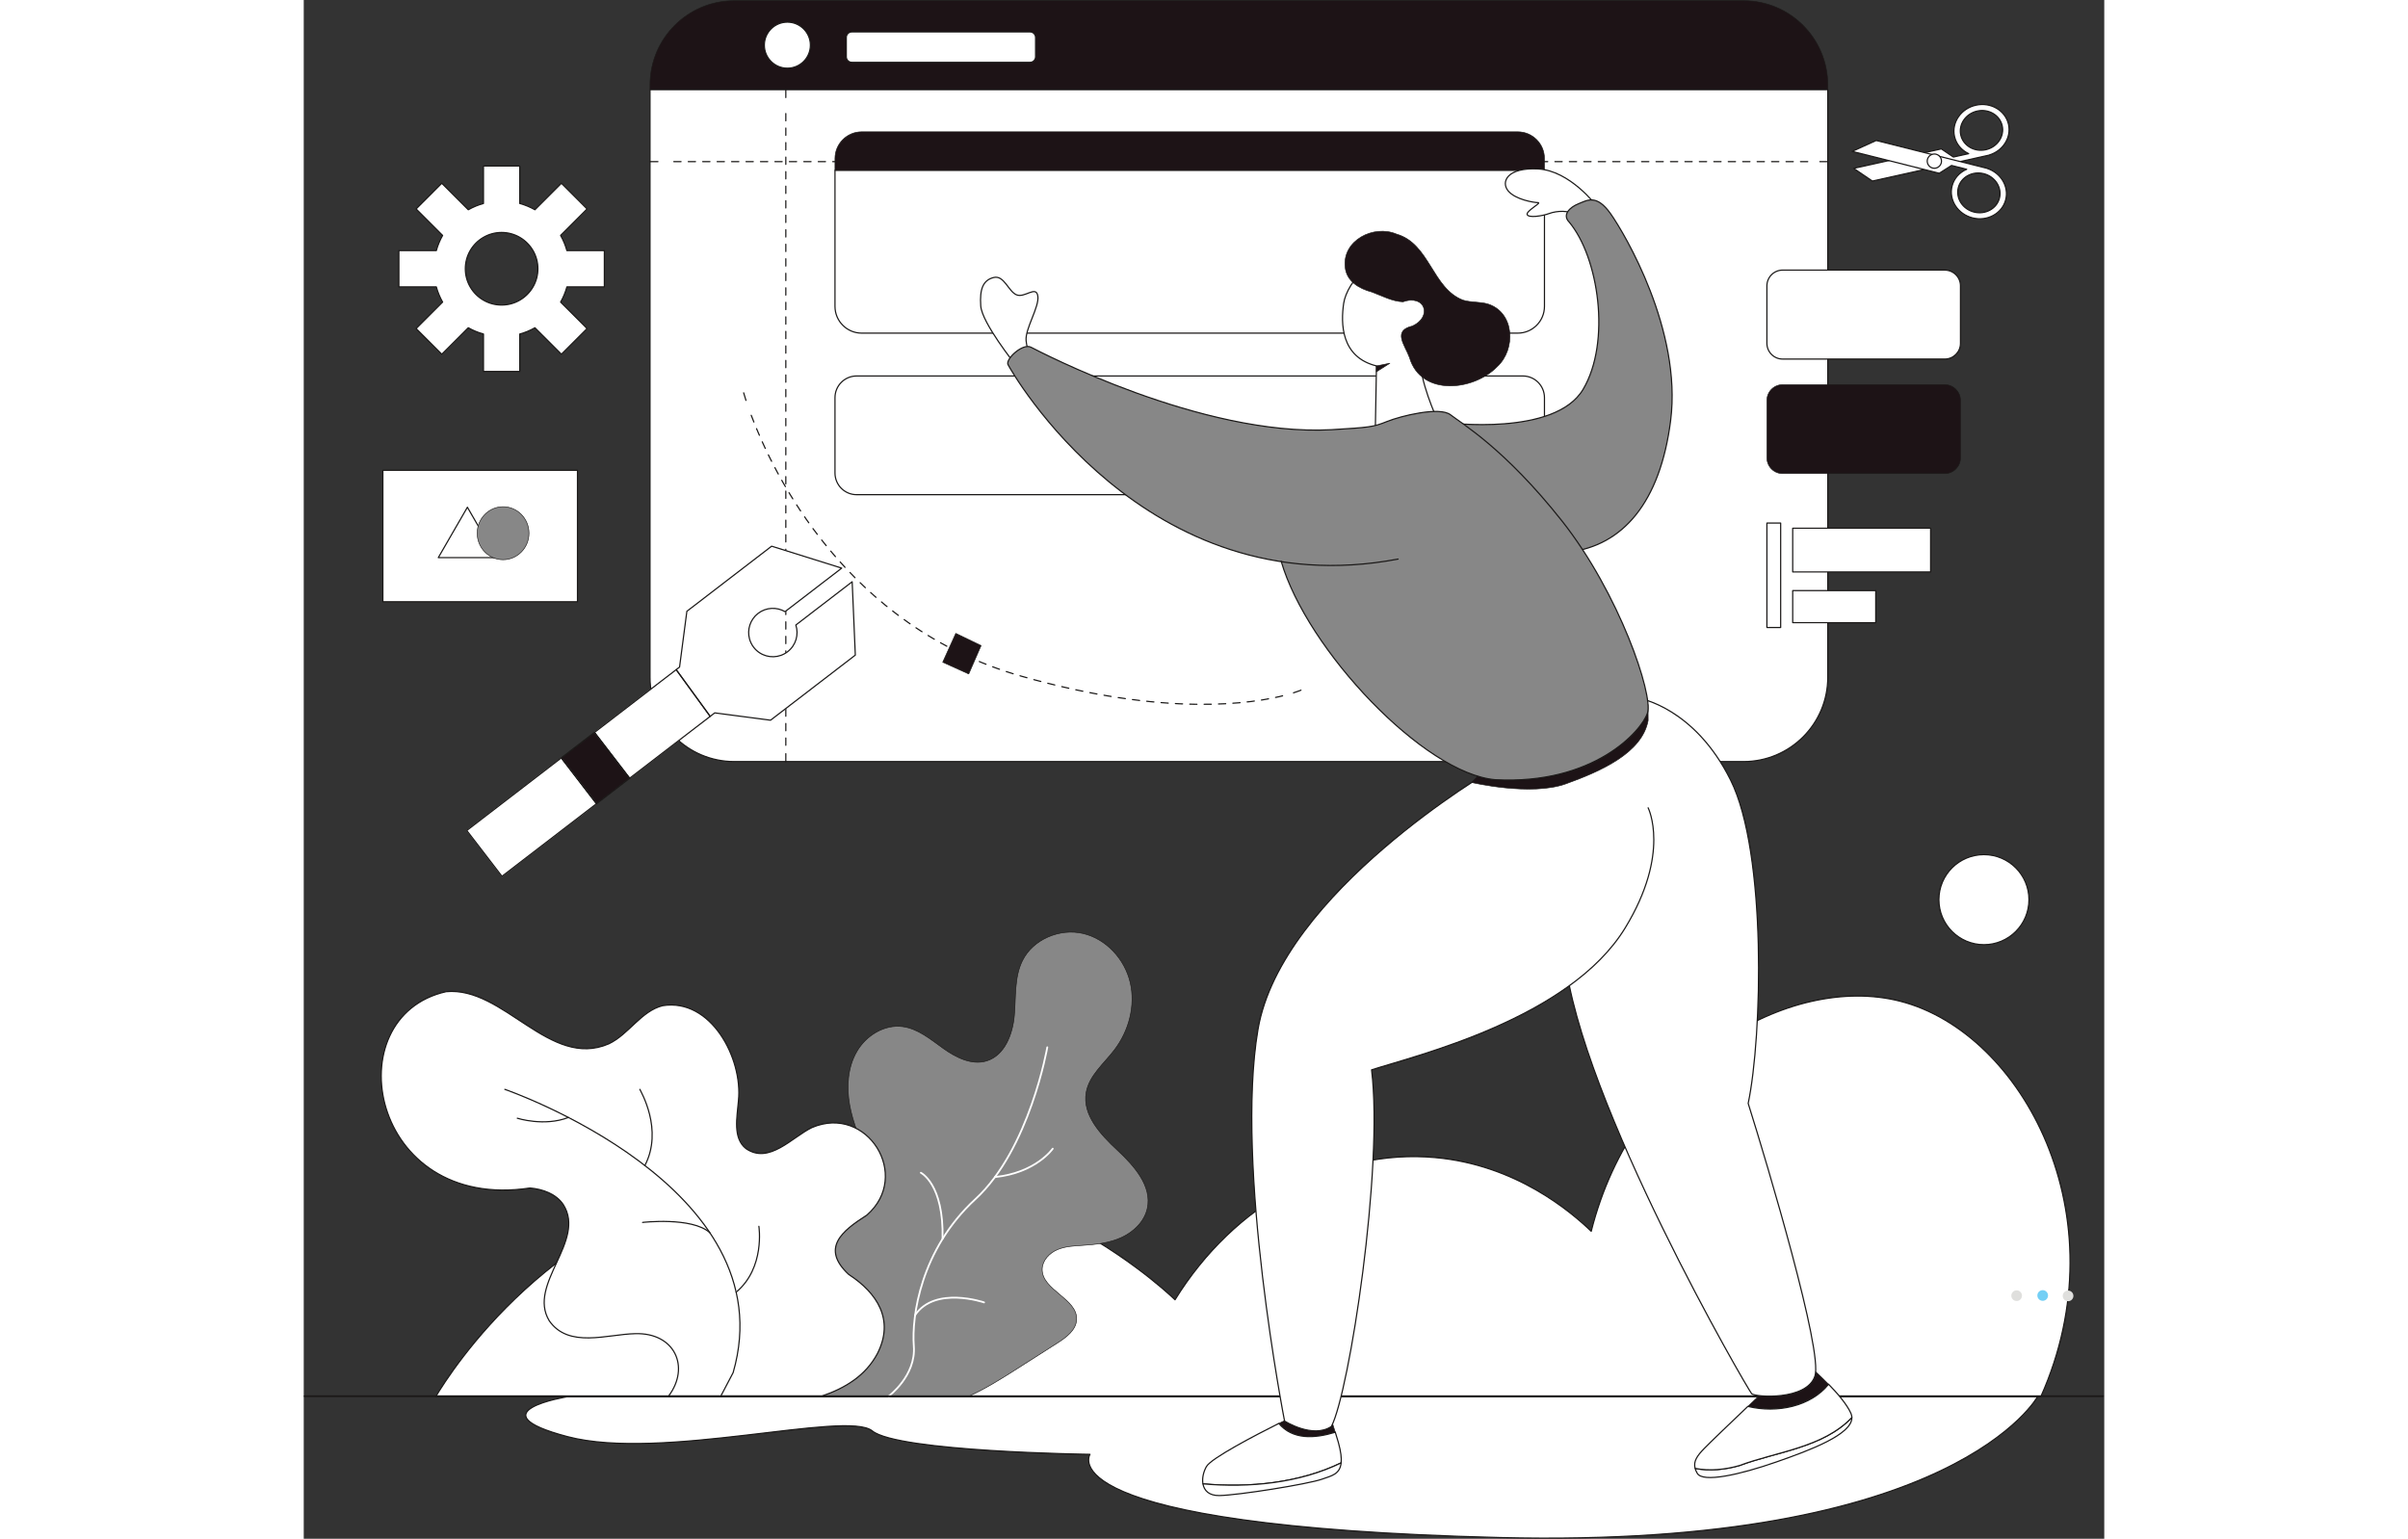 <svg xmlns:inkscape="http://www.inkscape.org/namespaces/inkscape" xmlns:sodipodi="http://sodipodi.sourceforge.net/DTD/sodipodi-0.dtd" xmlns="http://www.w3.org/2000/svg" xmlns:svg="http://www.w3.org/2000/svg" version="1.1" id="svg2" width="400.053" height="255.667" viewBox="0 0 2026.053 1731.667" sodipodi:docname="reshot-illustration-website-design-YGMR84JX3L.eps">
  <rect x="0" y="0" width="2026.053" height="1731.667" fill="#333333" stroke="none"/>
  <defs id="defs6"/>
  <sodipodi:namedview id="namedview4" pagecolor="#ffffff" bordercolor="#000000" borderopacity="0.25" inkscape:showpageshadow="2" inkscape:pageopacity="0.0" inkscape:pagecheckerboard="0" inkscape:deskcolor="#d1d1d1"/>
  <g id="g8" inkscape:groupmode="layer" inkscape:label="ink_ext_XXXXXX" transform="matrix(1.333,0,0,-1.333,0,1731.667)">
    <g id="g10" transform="scale(0.1)">
      <path d="m 6230.07,1204.5 h 8409.23 c 0,0 -689.2,-1289.5 -4543.4,-1194.5 -3854.23,95 -3458.73,702.5 -3458.73,702.5 0,0 -1620.78,20.898 -1837.92,197.699 C 4582.11,1087.1 3019.66,652.5 2226.63,861.898 c -793.02,209.302 0,337.002 0,337.002 l 4003.44,5.6" style="fill:#ffffff;fill-opacity:1;fill-rule:nonzero;stroke:none" id="path12"/>
      <path d="m 6230.07,1204.5 h 8409.23 c 0,0 -689.2,-1289.5 -4543.4,-1194.5 -3854.23,95 -3458.73,702.5 -3458.73,702.5 0,0 -1620.78,20.898 -1837.92,197.699 C 4582.11,1087.1 3019.66,652.5 2226.63,861.898 c -793.02,209.302 0,337.002 0,337.002 z" style="fill:none;stroke:#1b1918;stroke-width:10.081;stroke-linecap:round;stroke-linejoin:round;stroke-miterlimit:10;stroke-dasharray:none;stroke-opacity:1" id="path14"/>
      <path d="m 1113.85,1198.9 c 4516.52,0 9033.05,0 13549.55,0 681.2,1523.6 -154.7,3073.09 -1186,3338.57 C 12543.5,4777.9 11226.8,4022.5 10868.3,2595.5 10697.8,2759 10234.9,3156.85 9548.97,3218.08 8700.04,3293.86 7852.03,2823.5 7354.95,2017.3 7215.94,2149.8 5785.53,3467.12 3797.08,3084.66 2088.03,2756 1246.44,1417.8 1113.85,1198.9" style="fill:#ffffff;fill-opacity:1;fill-rule:nonzero;stroke:none" id="path16"/>
      <path d="m 1113.85,1198.9 c 4516.52,0 9033.05,0 13549.55,0 681.2,1523.6 -154.7,3073.09 -1186,3338.57 C 12543.5,4777.9 11226.8,4022.5 10868.3,2595.5 10697.8,2759 10234.9,3156.85 9548.97,3218.08 8700.04,3293.86 7852.03,2823.5 7354.95,2017.3 7215.94,2149.8 5785.53,3467.12 3797.08,3084.66 2088.03,2756 1246.44,1417.8 1113.85,1198.9 Z" style="fill:none;stroke:#1b1918;stroke-width:10.081;stroke-linecap:round;stroke-linejoin:round;stroke-miterlimit:10;stroke-dasharray:none;stroke-opacity:1" id="path18"/>
      <path d="m 14563.5,5395.31 c 0,209.94 -170.2,380.14 -380.1,380.14 -210,0 -380.2,-170.2 -380.2,-380.14 0,-209.94 170.2,-380.14 380.2,-380.14 209.9,0 380.1,170.2 380.1,380.14" style="fill:#ffffff;fill-opacity:1;fill-rule:nonzero;stroke:none" id="path20"/>
      <path d="m 14563.5,5395.31 c 0,209.94 -170.2,380.14 -380.1,380.14 -210,0 -380.2,-170.2 -380.2,-380.14 0,-209.94 170.2,-380.14 380.2,-380.14 209.9,0 380.1,170.2 380.1,380.14 z" style="fill:none;stroke:#1b1918;stroke-width:10.081;stroke-linecap:round;stroke-linejoin:round;stroke-miterlimit:10;stroke-dasharray:none;stroke-opacity:1" id="path22"/>
      <path d="m 12865.3,12273.4 c 0,393 -318.6,711.6 -711.6,711.6 H 3634.61 c -392.99,0 -711.57,-318.6 -711.57,-711.6 v -39.5 h 9942.26 v 39.5" style="fill:#1d1316;fill-opacity:1;fill-rule:nonzero;stroke:none" id="path24"/>
      <path d="m 12865.3,12273.4 c 0,393 -318.6,711.6 -711.6,711.6 H 3634.61 c -392.99,0 -711.57,-318.6 -711.57,-711.6 v -39.5 h 9942.26 z" style="fill:none;stroke:#1b1918;stroke-width:5.041;stroke-linecap:round;stroke-linejoin:round;stroke-miterlimit:10;stroke-dasharray:none;stroke-opacity:1" id="path26"/>
      <path d="M 2923.04,12233.9 V 7272.62 c 0,-392.99 318.58,-711.57 711.57,-711.57 h 8519.09 c 393,0 711.6,318.58 711.6,711.57 V 12233.9 H 2923.04" style="fill:#ffffff;fill-opacity:1;fill-rule:nonzero;stroke:none" id="path28"/>
      <path d="M 2923.04,12233.9 V 7272.62 c 0,-392.99 318.58,-711.57 711.57,-711.57 h 8519.09 c 393,0 711.6,318.58 711.6,711.57 v 4961.28 z" style="fill:none;stroke:#1b1918;stroke-width:10.081;stroke-linecap:round;stroke-linejoin:round;stroke-miterlimit:10;stroke-dasharray:none;stroke-opacity:1" id="path30"/>
      <path d="m 13852.3,9959.31 h -1367.8 c -73.5,0 -133.1,59.59 -133.1,133.09 v 485 c 0,73.4 59.6,133 133.1,133 h 1367.8 c 73.5,0 133.1,-59.6 133.1,-133.1 v -484.9 c 0,-73.5 -59.6,-133.09 -133.1,-133.09" style="fill:#ffffff;fill-opacity:1;fill-rule:nonzero;stroke:none" id="path32"/>
      <path d="m 13852.3,9959.31 h -1367.8 c -73.5,0 -133.1,59.59 -133.1,133.09 v 485 c 0,73.4 59.6,133 133.1,133 h 1367.8 c 73.5,0 133.1,-59.6 133.1,-133.1 v -484.9 c 0,-73.5 -59.6,-133.09 -133.1,-133.09 z" style="fill:none;stroke:#1b1918;stroke-width:10.081;stroke-linecap:round;stroke-linejoin:round;stroke-miterlimit:10;stroke-dasharray:none;stroke-opacity:1" id="path34"/>
      <path d="m 13852.3,8992.33 h -1367.8 c -73.5,0 -133.1,59.57 -133.1,133.06 v 484.97 c 0,73.49 59.6,133.07 133.1,133.07 h 1367.8 c 73.5,0 133.1,-59.58 133.1,-133.07 v -484.97 c 0,-73.49 -59.6,-133.06 -133.1,-133.06" style="fill:#1d1316;fill-opacity:1;fill-rule:nonzero;stroke:none" id="path36"/>
      <path d="m 13852.3,8992.33 h -1367.8 c -73.5,0 -133.1,59.57 -133.1,133.06 v 484.97 c 0,73.49 59.6,133.07 133.1,133.07 h 1367.8 c 73.5,0 133.1,-59.58 133.1,-133.07 v -484.97 c 0,-73.49 -59.6,-133.06 -133.1,-133.06 z" style="fill:none;stroke:#1b1918;stroke-width:5.041;stroke-linecap:round;stroke-linejoin:round;stroke-miterlimit:10;stroke-dasharray:none;stroke-opacity:1" id="path38"/>
      <path d="m 9162.49,9911.37 c 0,0 -69.01,-20.89 -107.07,-9.88" style="fill:#ffffff;fill-opacity:1;fill-rule:nonzero;stroke:none" id="path40"/>
      <path d="m 9162.49,9911.37 c 0,0 -69.01,-20.89 -107.07,-9.88" style="fill:none;stroke:#1b1918;stroke-width:10.081;stroke-linecap:round;stroke-linejoin:round;stroke-miterlimit:10;stroke-dasharray:none;stroke-opacity:1" id="path42"/>
      <path d="m 3713.67,9674.18 c 0,0 6.12,-22.65 19.47,-63.66" style="fill:none;stroke:#1b1918;stroke-width:10.081;stroke-linecap:round;stroke-linejoin:round;stroke-miterlimit:4;stroke-dasharray:none;stroke-opacity:1" id="path44"/>
      <path d="M 3777.56,9484.46 C 3961.59,8995.95 4577.26,7703.71 6055.94,7282.51 7277.77,6934.46 8013.2,7049.82 8290.85,7123.02" style="fill:none;stroke:#1b1918;stroke-width:10.081;stroke-linecap:round;stroke-linejoin:round;stroke-miterlimit:4;stroke-dasharray:60.686, 60.686;stroke-dashoffset:0;stroke-opacity:1" id="path46"/>
      <path d="m 8355.28,7141.58 c 41.88,13.21 62.69,22.33 62.69,22.33" style="fill:none;stroke:#1b1918;stroke-width:10.081;stroke-linecap:round;stroke-linejoin:round;stroke-miterlimit:4;stroke-dasharray:none;stroke-opacity:1" id="path48"/>
      <path d="m 4069.46,12233.9 v -66.7" style="fill:none;stroke:#1b1918;stroke-width:10.081;stroke-linecap:round;stroke-linejoin:round;stroke-miterlimit:4;stroke-dasharray:none;stroke-opacity:1" id="path50"/>
      <path d="M 4069.46,12032.1 V 6695.26" style="fill:none;stroke:#1b1918;stroke-width:10.081;stroke-linecap:round;stroke-linejoin:round;stroke-miterlimit:4;stroke-dasharray:61.303, 61.303;stroke-dashoffset:0;stroke-opacity:1" id="path52"/>
      <path d="m 4069.46,6627.7 v -66.65" style="fill:none;stroke:#1b1918;stroke-width:10.081;stroke-linecap:round;stroke-linejoin:round;stroke-miterlimit:4;stroke-dasharray:none;stroke-opacity:1" id="path54"/>
      <path d="m 2923.03,11626.1 h 66.66" style="fill:none;stroke:#1b1918;stroke-width:10.081;stroke-linecap:round;stroke-linejoin:round;stroke-miterlimit:4;stroke-dasharray:none;stroke-opacity:1" id="path56"/>
      <path d="M 3124.06,11626.1 H 12731.5" style="fill:none;stroke:#1b1918;stroke-width:10.081;stroke-linecap:round;stroke-linejoin:round;stroke-miterlimit:4;stroke-dasharray:60.967, 60.967;stroke-dashoffset:0;stroke-opacity:1" id="path58"/>
      <path d="m 12798.6,11626.1 h 66.7" style="fill:none;stroke:#1b1918;stroke-width:10.081;stroke-linecap:round;stroke-linejoin:round;stroke-miterlimit:4;stroke-dasharray:none;stroke-opacity:1" id="path60"/>
      <path d="m 2454,6806.99 297.02,-386.68 679.97,522.32 -286.88,394.46 -690.11,-530.1" style="fill:#ffffff;fill-opacity:1;fill-rule:nonzero;stroke:none" id="path62"/>
      <path d="m 3940.61,6910.33 715.52,549.61 -26.46,619.33 -475.51,-365.26 c 26.29,-79.97 0.97,-171.27 -69.72,-225.57 -70.69,-54.3 -165.43,-55.23 -235.93,-9.2 -18.85,12.26 -35.97,27.95 -50.42,46.75 -16.63,21.66 -28.22,45.62 -35.05,70.45 -21.25,77.73 4.77,163.79 72.6,215.9 67.84,52.1 157.7,55.05 227.33,14.48 l 478.37,367.45 -591.57,185.25 -715.52,-549.62 -61.77,-471.02 -28.37,-21.79 286.88,-394.46 38.51,29.57 471.11,-61.87" style="fill:#ffffff;fill-opacity:1;fill-rule:nonzero;stroke:none" id="path64"/>
      <path d="m 2454,6806.99 -279.6,-214.77 297.02,-386.68 279.6,214.77 -297.02,386.68" style="fill:#ffffff;fill-opacity:1;fill-rule:nonzero;stroke:none" id="path66"/>
      <path d="m 1376.32,5979.19 297.02,-386.67 798.08,613.02 -297.02,386.68 -798.08,-613.03" style="fill:#ffffff;fill-opacity:1;fill-rule:nonzero;stroke:none" id="path68"/>
      <path d="m 2454,6806.99 297.02,-386.68 679.97,522.32 -286.88,394.46 z" style="fill:none;stroke:#ffffff;stroke-width:5.041;stroke-linecap:butt;stroke-linejoin:miter;stroke-miterlimit:10;stroke-dasharray:none;stroke-opacity:1" id="path70"/>
      <path d="m 3940.61,6910.33 715.52,549.61 -26.46,619.33 -475.51,-365.26 c 26.29,-79.97 0.97,-171.27 -69.72,-225.57 -70.69,-54.3 -165.43,-55.23 -235.93,-9.2 -18.85,12.26 -35.97,27.95 -50.42,46.75 -16.63,21.66 -28.22,45.62 -35.05,70.45 -21.25,77.73 4.77,163.79 72.6,215.9 67.84,52.1 157.7,55.05 227.33,14.48 l 478.37,367.45 -591.57,185.25 -715.52,-549.62 -61.77,-471.02 -28.37,-21.79 286.88,-394.46 38.51,29.57 z" style="fill:none;stroke:#ffffff;stroke-width:5.041;stroke-linecap:butt;stroke-linejoin:miter;stroke-miterlimit:10;stroke-dasharray:none;stroke-opacity:1" id="path72"/>
      <path d="m 2454,6806.99 -279.6,-214.77 297.02,-386.68 279.6,214.77 -297.02,386.68" style="fill:#1d1316;fill-opacity:1;fill-rule:nonzero;stroke:none" id="path74"/>
      <path d="m 2454,6806.99 -279.6,-214.77 297.02,-386.68 279.6,214.77 z" style="fill:none;stroke:#1b1918;stroke-width:5.041;stroke-linecap:round;stroke-linejoin:round;stroke-miterlimit:10;stroke-dasharray:none;stroke-opacity:1" id="path76"/>
      <path d="m 1376.32,5979.19 297.02,-386.67 798.08,613.02 -297.02,386.68 z" style="fill:none;stroke:#ffffff;stroke-width:5.041;stroke-linecap:butt;stroke-linejoin:miter;stroke-miterlimit:10;stroke-dasharray:none;stroke-opacity:1" id="path78"/>
      <path d="m 2454,6806.99 297.02,-386.68 679.97,522.32 -286.88,394.46 z" style="fill:none;stroke:#1b1918;stroke-width:10.081;stroke-linecap:round;stroke-linejoin:round;stroke-miterlimit:10;stroke-dasharray:none;stroke-opacity:1" id="path80"/>
      <path d="m 3940.61,6910.33 715.52,549.61 -26.46,619.33 -475.51,-365.26 c 26.29,-79.97 0.97,-171.27 -69.72,-225.57 -70.69,-54.3 -165.43,-55.23 -235.93,-9.2 -18.85,12.26 -35.97,27.95 -50.42,46.75 -16.63,21.66 -28.22,45.62 -35.05,70.45 -21.25,77.73 4.77,163.79 72.6,215.9 67.84,52.1 157.7,55.05 227.33,14.48 l 478.37,367.45 -591.57,185.25 -715.52,-549.62 -61.77,-471.02 -28.37,-21.79 286.88,-394.46 38.51,29.57 z" style="fill:none;stroke:#1b1918;stroke-width:10.081;stroke-linecap:round;stroke-linejoin:round;stroke-miterlimit:10;stroke-dasharray:none;stroke-opacity:1" id="path82"/>
      <path d="m 2454,6806.99 -279.6,-214.77 297.02,-386.68 279.6,214.77 z" style="fill:none;stroke:#1b1918;stroke-width:10.081;stroke-linecap:round;stroke-linejoin:round;stroke-miterlimit:10;stroke-dasharray:none;stroke-opacity:1" id="path84"/>
      <path d="m 1376.32,5979.19 297.02,-386.67 798.08,613.02 -297.02,386.68 z" style="fill:none;stroke:#1b1918;stroke-width:10.081;stroke-linecap:round;stroke-linejoin:round;stroke-miterlimit:10;stroke-dasharray:none;stroke-opacity:1" id="path86"/>
      <path d="m 1935.66,10568.6 c -26.9,-46.6 -65.58,-85.3 -112.16,-112.2 -22.88,-13.3 -47.69,-23.7 -73.89,-30.6 -25.23,-6.8 -51.85,-10.4 -79.3,-10.4 -27.45,0 -54.07,3.6 -79.3,10.4 -26.2,6.9 -50.88,17.3 -73.76,30.6 -46.58,26.9 -85.26,65.6 -112.16,112.2 -13.3,22.9 -23.7,47.7 -30.77,73.9 -6.66,25.2 -10.26,51.8 -10.26,79.3 0,27.4 3.6,54.1 10.4,79.3 6.93,26.2 17.33,51 30.63,73.9 26.9,46.4 65.58,85.2 112.16,112.1 22.88,13.3 47.56,23.7 73.76,30.7 25.23,6.8 51.85,10.4 79.3,10.4 27.45,0 54.07,-3.6 79.3,-10.4 26.2,-7 51.01,-17.4 73.89,-30.7 46.58,-26.9 85.26,-65.7 112.16,-112.1 13.31,-22.9 23.7,-47.7 30.64,-73.9 6.79,-25.2 10.39,-51.9 10.39,-79.3 0,-27.5 -3.6,-54.1 -10.26,-79.3 -7.07,-26.2 -17.46,-51 -30.77,-73.9 z m 601.95,0 v 306.4 h -316.08 c -12.49,45.3 -30.5,88.3 -53.1,128.2 l 223.48,223.5 -216.69,216.7 -223.48,-223.5 c -39.93,22.6 -82.91,40.6 -128.24,53.1 v 315.9 H 1517.25 V 11273 c -45.33,-12.5 -88.31,-30.5 -128.23,-53.1 l -223.49,223.5 -216.686,-216.7 223.486,-223.5 c -22.6,-39.9 -40.62,-82.9 -53.1,-128.2 H 803.137 v -306.4 h 316.093 c 12.48,-45.3 30.5,-88.3 53.1,-128.2 l -223.486,-223.5 216.686,-216.7 223.49,223.5 c 39.92,-22.6 82.9,-40.7 128.23,-53.1 v -315.98 h 306.25 v 315.98 c 45.33,12.4 88.31,30.5 128.24,53.1 l 223.48,-223.5 216.69,216.7 -223.48,223.5 c 22.6,39.9 40.61,82.9 53.1,128.2 h 316.08" style="fill:#ffffff;fill-opacity:1;fill-rule:nonzero;stroke:none" id="path88"/>
      <path d="m 1935.66,10568.6 c -26.9,-46.6 -65.58,-85.3 -112.16,-112.2 -22.88,-13.3 -47.69,-23.7 -73.89,-30.6 -25.23,-6.8 -51.85,-10.4 -79.3,-10.4 -27.45,0 -54.07,3.6 -79.3,10.4 -26.2,6.9 -50.88,17.3 -73.76,30.6 -46.58,26.9 -85.26,65.6 -112.16,112.2 -13.3,22.9 -23.7,47.7 -30.77,73.9 -6.66,25.2 -10.26,51.8 -10.26,79.3 0,27.4 3.6,54.1 10.4,79.3 6.93,26.2 17.33,51 30.63,73.9 26.9,46.4 65.58,85.2 112.16,112.1 22.88,13.3 47.56,23.7 73.76,30.7 25.23,6.8 51.85,10.4 79.3,10.4 27.45,0 54.07,-3.6 79.3,-10.4 26.2,-7 51.01,-17.4 73.89,-30.7 46.58,-26.9 85.26,-65.7 112.16,-112.1 13.31,-22.9 23.7,-47.7 30.64,-73.9 6.79,-25.2 10.39,-51.9 10.39,-79.3 0,-27.5 -3.6,-54.1 -10.26,-79.3 -7.07,-26.2 -17.46,-51 -30.77,-73.9 z m 601.95,0 v 306.4 h -316.08 c -12.49,45.3 -30.5,88.3 -53.1,128.2 l 223.48,223.5 -216.69,216.7 -223.48,-223.5 c -39.93,22.6 -82.91,40.6 -128.24,53.1 v 315.9 H 1517.25 V 11273 c -45.33,-12.5 -88.31,-30.5 -128.23,-53.1 l -223.49,223.5 -216.686,-216.7 223.486,-223.5 c -22.6,-39.9 -40.62,-82.9 -53.1,-128.2 H 803.137 v -306.4 h 316.093 c 12.48,-45.3 30.5,-88.3 53.1,-128.2 l -223.486,-223.5 216.686,-216.7 223.49,223.5 c 39.92,-22.6 82.9,-40.7 128.23,-53.1 v -315.98 h 306.25 v 315.98 c 45.33,12.4 88.31,30.5 128.24,53.1 l 223.48,-223.5 216.69,216.7 -223.48,223.5 c 22.6,39.9 40.61,82.9 53.1,128.2 z" style="fill:none;stroke:#1b1918;stroke-width:10.081;stroke-linecap:round;stroke-linejoin:round;stroke-miterlimit:10;stroke-dasharray:none;stroke-opacity:1" id="path90"/>
      <path d="m 4277,12609.4 c 0,107.4 -87.02,194.4 -194.36,194.4 -107.34,0 -194.37,-87 -194.37,-194.4 0,-107.3 87.03,-194.3 194.37,-194.3 107.34,0 194.36,87 194.36,194.3" style="fill:#ffffff;fill-opacity:1;fill-rule:nonzero;stroke:none" id="path92"/>
      <path d="m 4277,12609.4 c 0,107.4 -87.02,194.4 -194.36,194.4 -107.34,0 -194.37,-87 -194.37,-194.4 0,-107.3 87.03,-194.3 194.37,-194.3 107.34,0 194.36,87 194.36,194.3 z" style="fill:none;stroke:#1b1918;stroke-width:10.081;stroke-linecap:round;stroke-linejoin:round;stroke-miterlimit:10;stroke-dasharray:none;stroke-opacity:1" id="path94"/>
      <path d="M 6130.96,12464.5 H 4626.95 c -25.89,0 -46.87,21 -46.87,46.8 v 163.3 c 0,25.9 20.98,46.8 46.87,46.8 h 1504.01 c 25.89,0 46.87,-20.9 46.87,-46.8 v -163.3 c 0,-25.8 -20.98,-46.8 -46.87,-46.8" style="fill:#ffffff;fill-opacity:1;fill-rule:nonzero;stroke:none" id="path96"/>
      <path d="M 6130.96,12464.5 H 4626.95 c -25.89,0 -46.87,21 -46.87,46.8 v 163.3 c 0,25.9 20.98,46.8 46.87,46.8 h 1504.01 c 25.89,0 46.87,-20.9 46.87,-46.8 v -163.3 c 0,-25.8 -20.98,-46.8 -46.87,-46.8 z" style="fill:none;stroke:#1b1918;stroke-width:10.081;stroke-linecap:round;stroke-linejoin:round;stroke-miterlimit:10;stroke-dasharray:none;stroke-opacity:1" id="path98"/>
      <path d="m 4484.55,11552.8 v -1148.9 c 0,-124.6 101.05,-225.7 225.7,-225.7 h 5537.65 c 124.7,0 225.7,101.1 225.7,225.7 v 1148.9 H 4484.55" style="fill:#ffffff;fill-opacity:1;fill-rule:nonzero;stroke:none" id="path100"/>
      <path d="m 4484.55,11552.8 v -1148.9 c 0,-124.6 101.05,-225.7 225.7,-225.7 h 5537.65 c 124.7,0 225.7,101.1 225.7,225.7 v 1148.9 z" style="fill:none;stroke:#1b1918;stroke-width:10.081;stroke-linecap:round;stroke-linejoin:round;stroke-miterlimit:10;stroke-dasharray:none;stroke-opacity:1" id="path102"/>
      <path d="m 10473.6,11652.4 c 0,124.6 -101,225.7 -225.7,225.7 H 4710.25 c -124.65,0 -225.7,-101.1 -225.7,-225.7 v -99.6 h 5989.05 v 99.6" style="fill:#1d1316;fill-opacity:1;fill-rule:nonzero;stroke:none" id="path104"/>
      <path d="m 10473.6,11652.4 c 0,124.6 -101,225.7 -225.7,225.7 H 4710.25 c -124.65,0 -225.7,-101.1 -225.7,-225.7 v -99.6 h 5989.05 z" style="fill:none;stroke:#1b1918;stroke-width:5.041;stroke-linecap:round;stroke-linejoin:round;stroke-miterlimit:10;stroke-dasharray:none;stroke-opacity:1" id="path106"/>
      <path d="M 10290.9,9816.47 H 4667.31 c -100.94,0 -182.76,-81.83 -182.76,-182.77 v -636.57 c 0,-100.94 81.82,-182.76 182.76,-182.76 h 5623.59 c 100.9,0 182.7,81.82 182.7,182.76 v 636.57 c 0,100.94 -81.8,182.77 -182.7,182.77" style="fill:#ffffff;fill-opacity:1;fill-rule:nonzero;stroke:none" id="path108"/>
      <path d="M 10290.9,9816.47 H 4667.31 c -100.94,0 -182.76,-81.83 -182.76,-182.77 v -636.57 c 0,-100.94 81.82,-182.76 182.76,-182.76 h 5623.59 c 100.9,0 182.7,81.82 182.7,182.76 v 636.57 c 0,100.94 -81.8,182.77 -182.7,182.77 z" style="fill:none;stroke:#1b1918;stroke-width:10.081;stroke-linecap:round;stroke-linejoin:round;stroke-miterlimit:10;stroke-dasharray:none;stroke-opacity:1" id="path110"/>
      <path d="m 6868.68,3279.6 c -141.25,131.7 -296.97,297.23 -263.89,487.51 24.98,143.59 150.11,244.05 238.52,359.93 122.22,160.2 179.3,373.55 133.14,569.7 -46.16,196.16 -202.15,367.44 -398.43,413.02 -196.28,45.59 -421.82,-48.92 -511.08,-229.58 -69.96,-141.58 -54.08,-308.04 -68.51,-465.31 -14.43,-157.26 -81.79,-333.78 -232.55,-380.76 -125.93,-39.24 -259.27,28.14 -366.66,104.72 -107.39,76.58 -213.99,167.94 -344.81,184.73 -153.53,19.7 -307.1,-75.63 -384.85,-209.48 -77.75,-133.84 -88.56,-298.26 -61.3,-450.63 27.26,-152.37 89.67,-295.86 151.58,-437.73 L 4352.78,2759.4 4219.19,1204.5 h 1398.6 c 144.2,65.1 278.85,150.6 412.5,235.9 110.41,70.4 220.84,140.8 331.26,211.3 74.73,47.6 157.61,108.5 162.58,197 10.09,179.5 -295.58,248.9 -290.57,428.6 2.05,73.2 61.2,134.7 128.62,163.4 67.43,28.6 142.53,31.4 215.64,36.1 112.05,7.2 226.1,20.4 327.93,67.7 101.84,47.3 190.84,134.1 215.01,243.8 41.57,188.6 -110.83,359.59 -252.08,491.3" style="fill: #878787;fill-opacity:1;fill-rule:nonzero;stroke:none;" id="path112"/>
      <path d="m 6868.68,3279.6 c -141.25,131.7 -296.97,297.23 -263.89,487.51 24.98,143.59 150.11,244.05 238.52,359.93 122.22,160.2 179.3,373.55 133.14,569.7 -46.16,196.16 -202.15,367.44 -398.43,413.02 -196.28,45.59 -421.82,-48.92 -511.08,-229.58 -69.96,-141.58 -54.08,-308.04 -68.51,-465.31 -14.43,-157.26 -81.79,-333.78 -232.55,-380.76 -125.93,-39.24 -259.27,28.14 -366.66,104.72 -107.39,76.58 -213.99,167.94 -344.81,184.73 -153.53,19.7 -307.1,-75.63 -384.85,-209.48 -77.75,-133.84 -88.56,-298.26 -61.3,-450.63 27.26,-152.37 89.67,-295.86 151.58,-437.73 L 4352.78,2759.4 4219.19,1204.5 h 1398.6 c 144.2,65.1 278.85,150.6 412.5,235.9 110.41,70.4 220.84,140.8 331.26,211.3 74.73,47.6 157.61,108.5 162.58,197 10.09,179.5 -295.58,248.9 -290.57,428.6 2.05,73.2 61.2,134.7 128.62,163.4 67.43,28.6 142.53,31.4 215.64,36.1 112.05,7.2 226.1,20.4 327.93,67.7 101.84,47.3 190.84,134.1 215.01,243.8 41.57,188.6 -110.83,359.59 -252.08,491.3 z" style="fill:none;stroke:#1b1918;stroke-width:5.041;stroke-linecap:round;stroke-linejoin:round;stroke-miterlimit:10;stroke-dasharray:none;stroke-opacity:1" id="path114"/>
      <path d="m 6276.66,4149 c 0,0 -147.9,-859.83 -607.63,-1282.8 -459.73,-423.1 -538.8,-989.7 -519.03,-1240.1 19.77,-250.3 -210.84,-421.6 -210.84,-421.6" style="fill:none;stroke:#ffffff;stroke-width:15.122;stroke-linecap:round;stroke-linejoin:round;stroke-miterlimit:10;stroke-dasharray:none;stroke-opacity:1" id="path116"/>
      <path d="m 5742.98,1995.1 c 0,0 -412.59,141.9 -581.85,-106.9" style="fill:none;stroke:#ffffff;stroke-width:15.122;stroke-linecap:round;stroke-linejoin:round;stroke-miterlimit:10;stroke-dasharray:none;stroke-opacity:1" id="path118"/>
      <path d="m 5209.3,3089.64 c 0,0 195.12,-94.74 183.21,-558.44" style="fill:none;stroke:#ffffff;stroke-width:15.122;stroke-linecap:round;stroke-linejoin:round;stroke-miterlimit:10;stroke-dasharray:none;stroke-opacity:1" id="path120"/>
      <path d="m 6322.78,3293.08 c 0,0 -139.27,-203.21 -488.01,-239.97" style="fill:none;stroke:#ffffff;stroke-width:15.122;stroke-linecap:round;stroke-linejoin:round;stroke-miterlimit:10;stroke-dasharray:none;stroke-opacity:1" id="path122"/>
      <path d="m 4842.6,1562.9 c 145.15,284.9 -0.79,510.9 -241.89,668 -238.12,221.4 -58.6,366.8 153.19,501.4 380.59,332.34 1.83,937.8 -463.97,738.91 -167.38,-81.02 -361.75,-313.39 -556.96,-177.55 -112.18,88.83 -75.15,262.14 -63.16,404.73 37.28,357.58 -232.3,867.26 -640.08,801.84 -181.63,-45.48 -285.13,-241.32 -454.1,-321.96 -499.28,-216.83 -886.56,485.95 -1373.26,440.22 -943.557,-211.56 -644.218,-1861.39 707.2,-1657.69 107.97,-8.9 220.93,-49.7 281.26,-139.7 196.17,-307.8 -305.75,-672.2 -118.18,-981.3 163.52,-235 488.16,-113.7 725.63,-108.8 333.2,10.2 466.15,-280.7 281.88,-526.5 h 1294.35 c 194.07,65.9 369.15,171.7 468.09,358.4" style="fill:#ffffff;fill-opacity:1;fill-rule:nonzero;stroke:none" id="path124"/>
      <path d="m 4842.6,1562.9 c 145.15,284.9 -0.79,510.9 -241.89,668 -238.12,221.4 -58.6,366.8 153.19,501.4 380.59,332.34 1.83,937.8 -463.97,738.91 -167.38,-81.02 -361.75,-313.39 -556.96,-177.55 -112.18,88.83 -75.15,262.14 -63.16,404.73 37.28,357.58 -232.3,867.26 -640.08,801.84 -181.63,-45.48 -285.13,-241.32 -454.1,-321.96 -499.28,-216.83 -886.56,485.95 -1373.26,440.22 -943.557,-211.56 -644.218,-1861.39 707.2,-1657.69 107.97,-8.9 220.93,-49.7 281.26,-139.7 196.17,-307.8 -305.75,-672.2 -118.18,-981.3 163.52,-235 488.16,-113.7 725.63,-108.8 333.2,10.2 466.15,-280.7 281.88,-526.5 h 1294.35 c 194.07,65.9 369.15,171.7 468.09,358.4 z" style="fill:none;stroke:#1b1918;stroke-width:10.081;stroke-linecap:round;stroke-linejoin:round;stroke-miterlimit:10;stroke-dasharray:none;stroke-opacity:1" id="path126"/>
      <path d="m 3520.95,1204.5 103.78,197.6 C 4079.34,2973.5 1697.55,3793.81 1697.55,3793.81" style="fill:#ffffff;fill-opacity:1;fill-rule:nonzero;stroke:none" id="path128"/>
      <path d="m 3520.95,1204.5 103.78,197.6 C 4079.34,2973.5 1697.55,3793.81 1697.55,3793.81" style="fill:none;stroke:#1b1918;stroke-width:10.081;stroke-linecap:round;stroke-linejoin:round;stroke-miterlimit:10;stroke-dasharray:none;stroke-opacity:1" id="path130"/>
      <path d="m 3842.15,2637.5 c 0,0 54.6,-350.6 -191.77,-555.8" style="fill:#ffffff;fill-opacity:1;fill-rule:nonzero;stroke:none" id="path132"/>
      <path d="m 3842.15,2637.5 c 0,0 54.6,-350.6 -191.77,-555.8" style="fill:none;stroke:#1b1918;stroke-width:10.081;stroke-linecap:round;stroke-linejoin:round;stroke-miterlimit:10;stroke-dasharray:none;stroke-opacity:1" id="path134"/>
      <path d="m 2837.38,3793.81 c 6.59,-16.46 199.93,-340.65 42.31,-643.06" style="fill:#ffffff;fill-opacity:1;fill-rule:nonzero;stroke:none" id="path136"/>
      <path d="m 2837.38,3793.81 c 6.59,-16.46 199.93,-340.65 42.31,-643.06" style="fill:none;stroke:#1b1918;stroke-width:10.081;stroke-linecap:round;stroke-linejoin:round;stroke-miterlimit:10;stroke-dasharray:none;stroke-opacity:1" id="path138"/>
      <path d="m 2860.45,2670.4 c 0,0 416.44,48.2 567.3,-86.2" style="fill:#ffffff;fill-opacity:1;fill-rule:nonzero;stroke:none" id="path140"/>
      <path d="m 2860.45,2670.4 c 0,0 416.44,48.2 567.3,-86.2" style="fill:none;stroke:#1b1918;stroke-width:10.081;stroke-linecap:round;stroke-linejoin:round;stroke-miterlimit:10;stroke-dasharray:none;stroke-opacity:1" id="path142"/>
      <path d="m 1802.97,3550.04 c 0,0 226.95,-72.74 431.38,6.45" style="fill:#ffffff;fill-opacity:1;fill-rule:nonzero;stroke:none" id="path144"/>
      <path d="m 1802.97,3550.04 c 0,0 226.95,-72.74 431.38,6.45" style="fill:none;stroke:#1b1918;stroke-width:10.081;stroke-linecap:round;stroke-linejoin:round;stroke-miterlimit:10;stroke-dasharray:none;stroke-opacity:1" id="path146"/>
      <path d="M 7.562,1203.3 H 15187.8" style="fill:none;stroke:#1b1918;stroke-width:15.122;stroke-linecap:round;stroke-linejoin:round;stroke-miterlimit:10;stroke-dasharray:none;stroke-opacity:1" id="path148"/>
      <path d="m 5393.78,7399.91 110.54,243.69 213.8,-103.12 -104.45,-239.85 -219.89,99.28" style="fill:#1d1316;fill-opacity:1;fill-rule:nonzero;stroke:none" id="path150"/>
      <path d="m 5393.78,7399.91 110.54,243.69 213.8,-103.12 -104.45,-239.85 z" style="fill:none;stroke:#1b1918;stroke-width:5.041;stroke-linecap:round;stroke-linejoin:round;stroke-miterlimit:10;stroke-dasharray:none;stroke-opacity:1" id="path152"/>
      <path d="m 8707.95,898.902 c -18.11,59 -39.85,127.098 -45.37,132.598 -9.89,9.9 -313.79,0 -313.79,0 0,0 -47.23,-22.8 -117.69,-58.199 116.71,-138.199 299.1,-128.602 476.85,-74.399" style="fill:#1d1316;fill-opacity:1;fill-rule:nonzero;stroke:none" id="path154"/>
      <path d="m 8707.95,898.902 c -18.11,59 -39.85,127.098 -45.37,132.598 -9.89,9.9 -313.79,0 -313.79,0 0,0 -47.23,-22.8 -117.69,-58.199 116.71,-138.199 299.1,-128.602 476.85,-74.399 z" style="fill:none;stroke:#1b1918;stroke-width:5.041;stroke-linecap:round;stroke-linejoin:round;stroke-miterlimit:10;stroke-dasharray:none;stroke-opacity:1" id="path156"/>
      <path d="m 8757.24,640.301 c 4.21,40.199 -2.1,94.898 -23.01,171.301 0,0 -12.02,40.898 -26.28,87.3 -177.75,-54.203 -360.14,-63.8 -476.85,74.399 C 8035.27,875 7659.89,679.902 7619.92,609 c -24.74,-43.801 -37.63,-98.898 -29.28,-145.699 389.76,-35.102 814.76,5.801 1166.6,177" style="fill:#ffffff;fill-opacity:1;fill-rule:nonzero;stroke:none" id="path158"/>
      <path d="m 8757.24,640.301 c 4.21,40.199 -2.1,94.898 -23.01,171.301 0,0 -12.02,40.898 -26.28,87.3 -177.75,-54.203 -360.14,-63.8 -476.85,74.399 C 8035.27,875 7659.89,679.902 7619.92,609 c -24.74,-43.801 -37.63,-98.898 -29.28,-145.699 389.76,-35.102 814.76,5.801 1166.6,177 z" style="fill:none;stroke:#1b1918;stroke-width:10.081;stroke-linecap:round;stroke-linejoin:round;stroke-miterlimit:10;stroke-dasharray:none;stroke-opacity:1" id="path160"/>
      <path d="m 7590.64,463.301 c 10,-56.102 50.49,-100.199 137.99,-98.903 160.6,2.5 748.71,96.301 867.24,138.403 78.72,28 151.17,40 161.37,137.5 -351.84,-171.199 -776.84,-212.102 -1166.6,-177" style="fill:#ffffff;fill-opacity:1;fill-rule:nonzero;stroke:none" id="path162"/>
      <path d="m 7590.64,463.301 c 10,-56.102 50.49,-100.199 137.99,-98.903 160.6,2.5 748.71,96.301 867.24,138.403 78.72,28 151.17,40 161.37,137.5 -351.84,-171.199 -776.84,-212.102 -1166.6,-177 z" style="fill:none;stroke:#1b1918;stroke-width:10.081;stroke-linecap:round;stroke-linejoin:round;stroke-miterlimit:10;stroke-dasharray:none;stroke-opacity:1" id="path164"/>
      <path d="m 12872,1304.2 c -76.5,78.5 -145.1,137.5 -145.1,137.5 l -400.2,-195.2 c 0,0 -58.5,-55.5 -136.1,-129.4 247.4,-59.9 531.8,0.4 681.4,187.1" style="fill:#1d1316;fill-opacity:1;fill-rule:nonzero;stroke:none" id="path166"/>
      <path d="m 12872,1304.2 c -76.5,78.5 -145.1,137.5 -145.1,137.5 l -400.2,-195.2 c 0,0 -58.5,-55.5 -136.1,-129.4 247.4,-59.9 531.8,0.4 681.4,187.1 z" style="fill:none;stroke:#1b1918;stroke-width:5.041;stroke-linecap:round;stroke-linejoin:round;stroke-miterlimit:10;stroke-dasharray:none;stroke-opacity:1" id="path168"/>
      <path d="m 12119.2,617.5 c -118.2,-33.801 -249.2,-48.199 -373.6,-23.898 3.5,-13.102 9.3,-26.801 17.8,-41.403 46.9,-81.5 358.2,-12.398 669.5,96.403 287.8,100.398 638.8,232.597 635.7,374.898 -245.7,-256.5 -632.7,-287.301 -949.4,-406" style="fill:#ffffff;fill-opacity:1;fill-rule:nonzero;stroke:none" id="path170"/>
      <path d="m 12119.2,617.5 c -118.2,-33.801 -249.2,-48.199 -373.6,-23.898 3.5,-13.102 9.3,-26.801 17.8,-41.403 46.9,-81.5 358.2,-12.398 669.5,96.403 287.8,100.398 638.8,232.597 635.7,374.898 -245.7,-256.5 -632.7,-287.301 -949.4,-406 z" style="fill:none;stroke:#1b1918;stroke-width:10.081;stroke-linecap:round;stroke-linejoin:round;stroke-miterlimit:10;stroke-dasharray:none;stroke-opacity:1" id="path172"/>
      <path d="m 12872,1304.2 c -149.6,-186.7 -434,-247 -681.4,-187.1 -132.7,-126.299 -321.2,-306.498 -367.9,-354.901 -60.9,-62.801 -93.3,-109.097 -77.1,-168.597 124.4,-24.301 255.4,-9.903 373.6,23.898 316.7,118.699 703.7,149.5 949.4,406 -0.3,11.7 -2.9,23.4 -8.1,35.2 -33.9,76.4 -114.9,170 -188.5,245.5" style="fill:#ffffff;fill-opacity:1;fill-rule:nonzero;stroke:none" id="path174"/>
      <path d="m 12872,1304.2 c -149.6,-186.7 -434,-247 -681.4,-187.1 -132.7,-126.299 -321.2,-306.498 -367.9,-354.901 -60.9,-62.801 -93.3,-109.097 -77.1,-168.597 124.4,-24.301 255.4,-9.903 373.6,23.898 316.7,118.699 703.7,149.5 949.4,406 -0.3,11.7 -2.9,23.4 -8.1,35.2 -33.9,76.4 -114.9,170 -188.5,245.5 z" style="fill:none;stroke:#1b1918;stroke-width:10.081;stroke-linecap:round;stroke-linejoin:round;stroke-miterlimit:10;stroke-dasharray:none;stroke-opacity:1" id="path176"/>
      <path d="m 10644.9,4913.88 c 125.2,-1212.3 1548.4,-3659.98 1578,-3689.68 29.7,-29.6 464.5,-59.3 533.7,148.3 69.2,207.5 -395.3,1769.04 -563.3,2302.72 118.6,563.33 158.1,2114.95 -148.3,2729.59 -306.4,614.64 -770.9,689.92 -770.9,689.92 l -800.5,-266.84" style="fill:#ffffff;fill-opacity:1;fill-rule:nonzero;stroke:none" id="path178"/>
      <path d="m 10644.9,4913.88 c 125.2,-1212.3 1548.4,-3659.98 1578,-3689.68 29.7,-29.6 464.5,-59.3 533.7,148.3 69.2,207.5 -395.3,1769.04 -563.3,2302.72 118.6,563.33 158.1,2114.95 -148.3,2729.59 -306.4,614.64 -770.9,689.92 -770.9,689.92 l -800.5,-266.84" style="fill:none;stroke:#1b1918;stroke-width:10.081;stroke-linecap:round;stroke-linejoin:round;stroke-miterlimit:10;stroke-dasharray:none;stroke-opacity:1" id="path180"/>
      <path d="m 11348.8,6170.67 c 0,0 192.2,-380.5 -193.2,-1013.01 C 10686,4387.13 9379.91,4077.13 9014.23,3958.53 9116.34,3128.37 8826.46,1237.4 8674.93,947.5 c -158.14,-105.398 -395.32,46.102 -395.32,46.102 0,0 -421.67,2154.528 -224.02,3307.538 197.66,1153.02 1970.01,2187.43 1970.01,2187.43 l 853.2,339.32" style="fill:#ffffff;fill-opacity:1;fill-rule:nonzero;stroke:none" id="path182"/>
      <path d="m 11348.8,6170.67 c 0,0 192.2,-380.5 -193.2,-1013.01 C 10686,4387.13 9379.91,4077.13 9014.23,3958.53 9116.34,3128.37 8826.46,1237.4 8674.93,947.5 c -158.14,-105.398 -395.32,46.102 -395.32,46.102 0,0 -421.67,2154.528 -224.02,3307.538 197.66,1153.02 1970.01,2187.43 1970.01,2187.43 l 853.2,339.32" style="fill:none;stroke:#1b1918;stroke-width:10.081;stroke-linecap:round;stroke-linejoin:round;stroke-miterlimit:10;stroke-dasharray:none;stroke-opacity:1" id="path184"/>
      <path d="m 9859.4,6384.64 c 0,0 498.4,-118.18 795.3,-11.26 297,106.91 643.8,261.34 694.1,534.57 -1,134.87 -1,134.87 -1,134.87 L 9961.78,6492.17 9859.4,6384.64" style="fill:#1d1316;fill-opacity:1;fill-rule:nonzero;stroke:none" id="path186"/>
      <path d="m 9859.4,6384.64 c 0,0 498.4,-118.18 795.3,-11.26 297,106.91 643.8,261.34 694.1,534.57 -1,134.87 -1,134.87 -1,134.87 L 9961.78,6492.17 Z" style="fill:none;stroke:#1b1918;stroke-width:5.041;stroke-linecap:round;stroke-linejoin:round;stroke-miterlimit:10;stroke-dasharray:none;stroke-opacity:1" id="path188"/>
      <path d="m 9569.33,9446.88 c 0,0 -163.06,355.78 -138.36,518.85 24.71,163.07 380.5,345.87 4.94,676.97 -375.55,331.1 -632.5,-44.5 -657.21,-212.5 -24.71,-168 -24.71,-454.58 276.72,-528.71 -9.89,-553.44 -9.89,-553.44 -9.89,-553.44" style="fill:#ffffff;fill-opacity:1;fill-rule:nonzero;stroke:none" id="path190"/>
      <path d="m 9569.33,9446.88 c 0,0 -163.06,355.78 -138.36,518.85 24.71,163.07 380.5,345.87 4.94,676.97 -375.55,331.1 -632.5,-44.5 -657.21,-212.5 -24.71,-168 -24.71,-454.58 276.72,-528.71 -9.89,-553.44 -9.89,-553.44 -9.89,-553.44" style="fill:none;stroke:#1b1918;stroke-width:10.081;stroke-linecap:round;stroke-linejoin:round;stroke-miterlimit:10;stroke-dasharray:none;stroke-opacity:1" id="path192"/>
      <path d="m 9168.5,9923.98 -113.08,-22.49 -0.89,-50.12 z" style="fill:#1d1316;fill-opacity:1;fill-rule:nonzero;stroke:none" id="path194"/>
      <path d="m 9168.5,9923.98 -113.08,-22.49 -0.89,-50.12 z" style="fill:none;stroke:#1b1918;stroke-width:5.041;stroke-linecap:round;stroke-linejoin:round;stroke-miterlimit:10;stroke-dasharray:none;stroke-opacity:1" id="path196"/>
      <path d="m 10910.9,11255.5 c 0,0 -222.3,294 -489.2,308.8 -266.8,14.8 -316.2,-111.2 -254.4,-185.3 61.7,-74.1 217.4,-98.8 252,-98.8 34.6,0 -103.8,-71.7 -91.5,-101.3 12.4,-29.7 128.5,-12.4 187.8,9.9 59.3,22.2 175.5,29.6 205.1,-14.9 29.6,-44.5 190.2,81.6 190.2,81.6" style="fill:#ffffff;fill-opacity:1;fill-rule:nonzero;stroke:none" id="path198"/>
      <path d="m 10910.9,11255.5 c 0,0 -222.3,294 -489.2,308.8 -266.8,14.8 -316.2,-111.2 -254.4,-185.3 61.7,-74.1 217.4,-98.8 252,-98.8 34.6,0 -103.8,-71.7 -91.5,-101.3 12.4,-29.7 128.5,-12.4 187.8,9.9 59.3,22.2 175.5,29.6 205.1,-14.9 29.6,-44.5 190.2,81.6 190.2,81.6 z" style="fill:none;stroke:#1b1918;stroke-width:10.081;stroke-linecap:round;stroke-linejoin:round;stroke-miterlimit:10;stroke-dasharray:none;stroke-opacity:1" id="path200"/>
      <path d="m 9648.4,9422.17 c 0,0 914.2,-118.6 1151.4,281.66 237.2,400.27 131.4,1116.07 -118.6,1413.27 -58.5,59.8 4.9,123.5 79,153.2 74.2,29.6 153.2,84 271.8,-84 118.6,-168 602.9,-983.4 506.8,-1744.36 -88.3,-699.01 -408,-1057.49 -857.6,-1111.84 -474.4,464.5 -1032.8,1092.07 -1032.8,1092.07" style="fill: #878787;fill-opacity:1;fill-rule:nonzero;stroke:none;" id="path202"/>
      <path d="m 9648.4,9422.17 c 0,0 914.2,-118.6 1151.4,281.66 237.2,400.27 131.4,1116.07 -118.6,1413.27 -58.5,59.8 4.9,123.5 79,153.2 74.2,29.6 153.2,84 271.8,-84 118.6,-168 602.9,-983.4 506.8,-1744.36 -88.3,-699.01 -408,-1057.49 -857.6,-1111.84 -474.4,464.5 -1032.8,1092.07 -1032.8,1092.07 z" style="fill:none;stroke:#1b1918;stroke-width:10.081;stroke-linecap:round;stroke-linejoin:round;stroke-miterlimit:10;stroke-dasharray:none;stroke-opacity:1" id="path204"/>
      <path d="m 6006.52,9913.84 c 0,0 -281.66,350.86 -291.54,494.16 -9.89,143.3 19.76,217.4 108.71,239.7 88.94,22.2 123.53,-116.2 192.72,-145.8 69.18,-29.7 165.54,81.5 180.36,-9.9 14.82,-91.4 -108.71,-276.7 -98.83,-378 9.88,-101.3 51.89,-130.98 51.89,-130.98 l -143.31,-69.18" style="fill:#ffffff;fill-opacity:1;fill-rule:nonzero;stroke:none" id="path206"/>
      <path d="m 6006.52,9913.84 c 0,0 -281.66,350.86 -291.54,494.16 -9.89,143.3 19.76,217.4 108.71,239.7 88.94,22.2 123.53,-116.2 192.72,-145.8 69.18,-29.7 165.54,81.5 180.36,-9.9 14.82,-91.4 -108.71,-276.7 -98.83,-378 9.88,-101.3 51.89,-130.98 51.89,-130.98 z" style="fill:none;stroke:#1b1918;stroke-width:10.081;stroke-linecap:round;stroke-linejoin:round;stroke-miterlimit:10;stroke-dasharray:none;stroke-opacity:1" id="path208"/>
      <path d="m 9238.26,8270.8 c -2139.67,-405.2 -3271.8,1597.03 -3293.38,1642.29 -21.58,45.26 123.23,182.01 193.42,146.51 70.19,-35.4 1439.62,-756.03 2536.63,-696.73 321.22,19.6 353.31,22.23 469.43,69.18 116.13,46.95 444.74,128.48 536.15,56.83 91.42,-71.65 457.09,-284.14 941.39,-896.88 484.2,-612.75 770.8,-1467.62 721.4,-1620.81 -49.4,-153.19 -454.6,-607.8 -1284.8,-563.33 -597.88,49.41 -1590.49,1094.69 -1807.91,1845.8" style="fill: #878787;fill-opacity:1;fill-rule:nonzero;stroke:none;" id="path210"/>
      <path d="m 9238.26,8270.8 c -2139.67,-405.2 -3271.8,1597.03 -3293.38,1642.29 -21.58,45.26 123.23,182.01 193.42,146.51 70.19,-35.4 1439.62,-756.03 2536.63,-696.73 321.22,19.6 353.31,22.23 469.43,69.18 116.13,46.95 444.74,128.48 536.15,56.83 91.42,-71.65 457.09,-284.14 941.39,-896.88 484.2,-612.75 770.8,-1467.62 721.4,-1620.81 -49.4,-153.19 -454.6,-607.8 -1284.8,-563.33 -597.88,49.41 -1590.49,1094.69 -1807.91,1845.8" style="fill:none;stroke:#1b1918;stroke-width:10.081;stroke-linecap:round;stroke-linejoin:round;stroke-miterlimit:10;stroke-dasharray:none;stroke-opacity:1" id="path212"/>
      <path d="m 8791.31,10733.8 c -26.74,226.2 239.94,363.3 433.83,280.4 281.03,-81 300.79,-458.4 561.34,-557.5 68.79,-21.2 144.24,-11.8 212.85,-33.5 222.77,-73.3 234.67,-380.9 75.57,-527.54 -198.39,-205.76 -643.54,-253.43 -740.56,76.21 -38.13,105.33 -146.88,227.03 25.33,266.63 169.38,78.6 107.19,270 -81.18,204.3 -91.3,3.6 -177.94,51.6 -262.79,82.7 -104.65,27.8 -212.2,89.3 -224.39,208.3" style="fill:#1d1316;fill-opacity:1;fill-rule:nonzero;stroke:none" id="path214"/>
      <path d="m 8791.31,10733.8 c -26.74,226.2 239.94,363.3 433.83,280.4 281.03,-81 300.79,-458.4 561.34,-557.5 68.79,-21.2 144.24,-11.8 212.85,-33.5 222.77,-73.3 234.67,-380.9 75.57,-527.54 -198.39,-205.76 -643.54,-253.43 -740.56,76.21 -38.13,105.33 -146.88,227.03 25.33,266.63 169.38,78.6 107.19,270 -81.18,204.3 -91.3,3.6 -177.94,51.6 -262.79,82.7 -104.65,27.8 -212.2,89.3 -224.39,208.3 z" style="fill:none;stroke:#1b1918;stroke-width:5.041;stroke-linecap:round;stroke-linejoin:round;stroke-miterlimit:10;stroke-dasharray:none;stroke-opacity:1" id="path216"/>
      <path d="m 13733.4,8162.12 h -1164.2 v 369.12 h 1164.2 v -369.12" style="fill:#ffffff;fill-opacity:1;fill-rule:nonzero;stroke:none" id="path218"/>
      <path d="m 13733.4,8162.12 h -1164.2 v 369.12 h 1164.2 z" style="fill:none;stroke:#1b1918;stroke-width:10.081;stroke-linecap:round;stroke-linejoin:round;stroke-miterlimit:10;stroke-dasharray:none;stroke-opacity:1" id="path220"/>
      <path d="m 13270.1,7733.87 h -700.9 v 270.72 h 700.9 v -270.72" style="fill:#ffffff;fill-opacity:1;fill-rule:nonzero;stroke:none" id="path222"/>
      <path d="m 13270.1,7733.87 h -700.9 v 270.72 h 700.9 z" style="fill:none;stroke:#1b1918;stroke-width:10.081;stroke-linecap:round;stroke-linejoin:round;stroke-miterlimit:10;stroke-dasharray:none;stroke-opacity:1" id="path224"/>
      <path d="m 12467.5,7693.08 h -116.1 v 881.72 h 116.1 v -881.72" style="fill:#ffffff;fill-opacity:1;fill-rule:nonzero;stroke:none" id="path226"/>
      <path d="m 12467.5,7693.08 h -116.1 v 881.72 h 116.1 z" style="fill:none;stroke:#1b1918;stroke-width:10.081;stroke-linecap:round;stroke-linejoin:round;stroke-miterlimit:10;stroke-dasharray:none;stroke-opacity:1" id="path228"/>
      <path d="M 2310.75,7910.43 H 668.066 V 9020.15 H 2310.75 V 7910.43" style="fill:#ffffff;fill-opacity:1;fill-rule:nonzero;stroke:none" id="path230"/>
      <path d="M 2310.75,7910.43 H 668.066 V 9020.15 H 2310.75 Z" style="fill:none;stroke:#1b1918;stroke-width:10.081;stroke-linecap:round;stroke-linejoin:round;stroke-miterlimit:10;stroke-dasharray:none;stroke-opacity:1" id="path232"/>
      <path d="m 1135.95,8282.97 245.61,425.41 245.61,-425.41 z" style="fill:#ffffff;fill-opacity:1;fill-rule:nonzero;stroke:none" id="path234"/>
      <path d="m 1135.95,8282.97 245.61,425.41 245.61,-425.41 z" style="fill:none;stroke:#1b1918;stroke-width:10.081;stroke-linecap:round;stroke-linejoin:round;stroke-miterlimit:10;stroke-dasharray:none;stroke-opacity:1" id="path236"/>
      <path d="m 1682.89,8712.76 c 120.73,0 218.61,-100.15 218.61,-223.69 0,-123.53 -97.88,-223.68 -218.61,-223.68 -120.74,0 -218.61,100.15 -218.61,223.68 0,123.54 97.87,223.69 218.61,223.69" style="fill: #878787;fill-opacity:1;fill-rule:nonzero;stroke:none;" id="path238"/>
      <path d="m 1682.89,8712.76 c 120.73,0 218.61,-100.15 218.61,-223.69 0,-123.53 -97.88,-223.68 -218.61,-223.68 -120.74,0 -218.61,100.15 -218.61,223.68 0,123.54 97.87,223.69 218.61,223.69 z" style="fill:none;stroke:#1b1918;stroke-width:5.041;stroke-linecap:round;stroke-linejoin:round;stroke-miterlimit:10;stroke-dasharray:none;stroke-opacity:1" id="path240"/>
      <path d="m 14337.8,11928.8 c 20,-90.1 -42.1,-180.6 -138.7,-202.1 -96.6,-21.4 -191.3,34.3 -211.3,124.4 -19.9,90 42.3,180.5 138.9,202 96.6,21.4 191.1,-34.3 211.1,-124.3 z m -403,-89.4 c 14.7,-66.2 60.3,-118.2 119.8,-145.9 l -129.1,-28.6 -101.5,68.7 -740.3,-164.3 157.6,-107 985.7,218.8 1.5,1.1 c 115.3,34.8 187.2,146.8 162.5,258.4 -26.1,117.3 -149.4,189.9 -275.3,161.9 -126,-27.9 -206.9,-145.8 -180.9,-263.1" style="fill:#ffffff;fill-opacity:1;fill-rule:nonzero;stroke:none" id="path242"/>
      <path d="m 14337.8,11928.8 c 20,-90.1 -42.1,-180.6 -138.7,-202.1 -96.6,-21.4 -191.3,34.3 -211.3,124.4 -19.9,90 42.3,180.5 138.9,202 96.6,21.4 191.1,-34.3 211.1,-124.3 z m -403,-89.4 c 14.7,-66.2 60.3,-118.2 119.8,-145.9 l -129.1,-28.6 -101.5,68.7 -740.3,-164.3 157.6,-107 985.7,218.8 1.5,1.1 c 115.3,34.8 187.2,146.8 162.5,258.4 -26.1,117.3 -149.4,189.9 -275.3,161.9 -126,-27.9 -206.9,-145.8 -180.9,-263.1 z" style="fill:none;stroke:#1b1918;stroke-width:10.081;stroke-linecap:round;stroke-linejoin:round;stroke-miterlimit:10;stroke-dasharray:none;stroke-opacity:1" id="path244"/>
      <path d="m 14100.2,11200.3 c -96,24.1 -155.7,116.3 -133.3,205.7 22.5,89.6 118.6,142.6 214.7,118.5 96,-24.1 155.5,-116.2 133.1,-205.7 -22.5,-89.5 -118.5,-142.6 -214.5,-118.5 z m -12.4,-49.1 c 125.1,-31.4 250.4,37.7 279.6,154.3 27.9,110.9 -41,224.8 -155.3,262.8 l -1.4,1.1 -936.7,235.2 -203.1,-92 735.5,-184.6 103.4,65.9 128.2,-32.2 c -60.3,-26 -107.3,-76.7 -123.8,-142.4 -29.2,-116.6 48.4,-236.7 173.6,-268.1" style="fill:#ffffff;fill-opacity:1;fill-rule:nonzero;stroke:none" id="path246"/>
      <path d="m 14100.2,11200.3 c -96,24.1 -155.7,116.3 -133.3,205.7 22.5,89.6 118.6,142.6 214.7,118.5 96,-24.1 155.5,-116.2 133.1,-205.7 -22.5,-89.5 -118.5,-142.6 -214.5,-118.5 z m -12.4,-49.1 c 125.1,-31.4 250.4,37.7 279.6,154.3 27.9,110.9 -41,224.8 -155.3,262.8 l -1.4,1.1 -936.7,235.2 -203.1,-92 735.5,-184.6 103.4,65.9 128.2,-32.2 c -60.3,-26 -107.3,-76.7 -123.8,-142.4 -29.2,-116.6 48.4,-236.7 173.6,-268.1 z" style="fill:none;stroke:#1b1918;stroke-width:10.081;stroke-linecap:round;stroke-linejoin:round;stroke-miterlimit:10;stroke-dasharray:none;stroke-opacity:1" id="path248"/>
      <path d="m 13751.9,11689.1 c -32.4,-7.2 -52.9,-39.3 -45.7,-71.7 7.2,-32.5 39.4,-52.9 71.8,-45.7 32.4,7.2 52.9,39.3 45.7,71.7 -7.2,32.5 -39.3,52.9 -71.8,45.7" style="fill:#ffffff;fill-opacity:1;fill-rule:nonzero;stroke:none" id="path250"/>
      <path d="m 13751.9,11689.1 c -32.4,-7.2 -52.9,-39.3 -45.7,-71.7 7.2,-32.5 39.4,-52.9 71.8,-45.7 32.4,7.2 52.9,39.3 45.7,71.7 -7.2,32.5 -39.3,52.9 -71.8,45.7 z" style="fill:none;stroke:#1b1918;stroke-width:10.081;stroke-linecap:round;stroke-linejoin:round;stroke-miterlimit:10;stroke-dasharray:none;stroke-opacity:1" id="path252"/>
      <path d="m 14504.6,2051.9 c 0,-24.9 -20.2,-45 -45,-45 -24.9,0 -45.1,20.1 -45.1,45 0,24.9 20.2,45 45.1,45 24.8,0 45,-20.1 45,-45" style="fill:#dfdfdd;fill-opacity:1;fill-rule:nonzero;stroke:none" id="path254"/>
      <path d="m 14724.5,2053.4 c 0,-24.8 -20.2,-45 -45,-45 -24.9,0 -45.1,20.2 -45.1,45 0,24.9 20.2,45.1 45.1,45.1 24.8,0 45,-20.2 45,-45.1" style="fill:#73cff5;fill-opacity:1;fill-rule:nonzero;stroke:none" id="path256"/>
      <path d="m 14938.7,2050.1 c 0,-24.8 -20.2,-45 -45.1,-45 -24.8,0 -45,20.2 -45,45 0,24.9 20.2,45 45,45 24.9,0 45.1,-20.1 45.1,-45" style="fill:#dfdfdd;fill-opacity:1;fill-rule:nonzero;stroke:none" id="path258"/>
    </g>
  </g>
</svg>